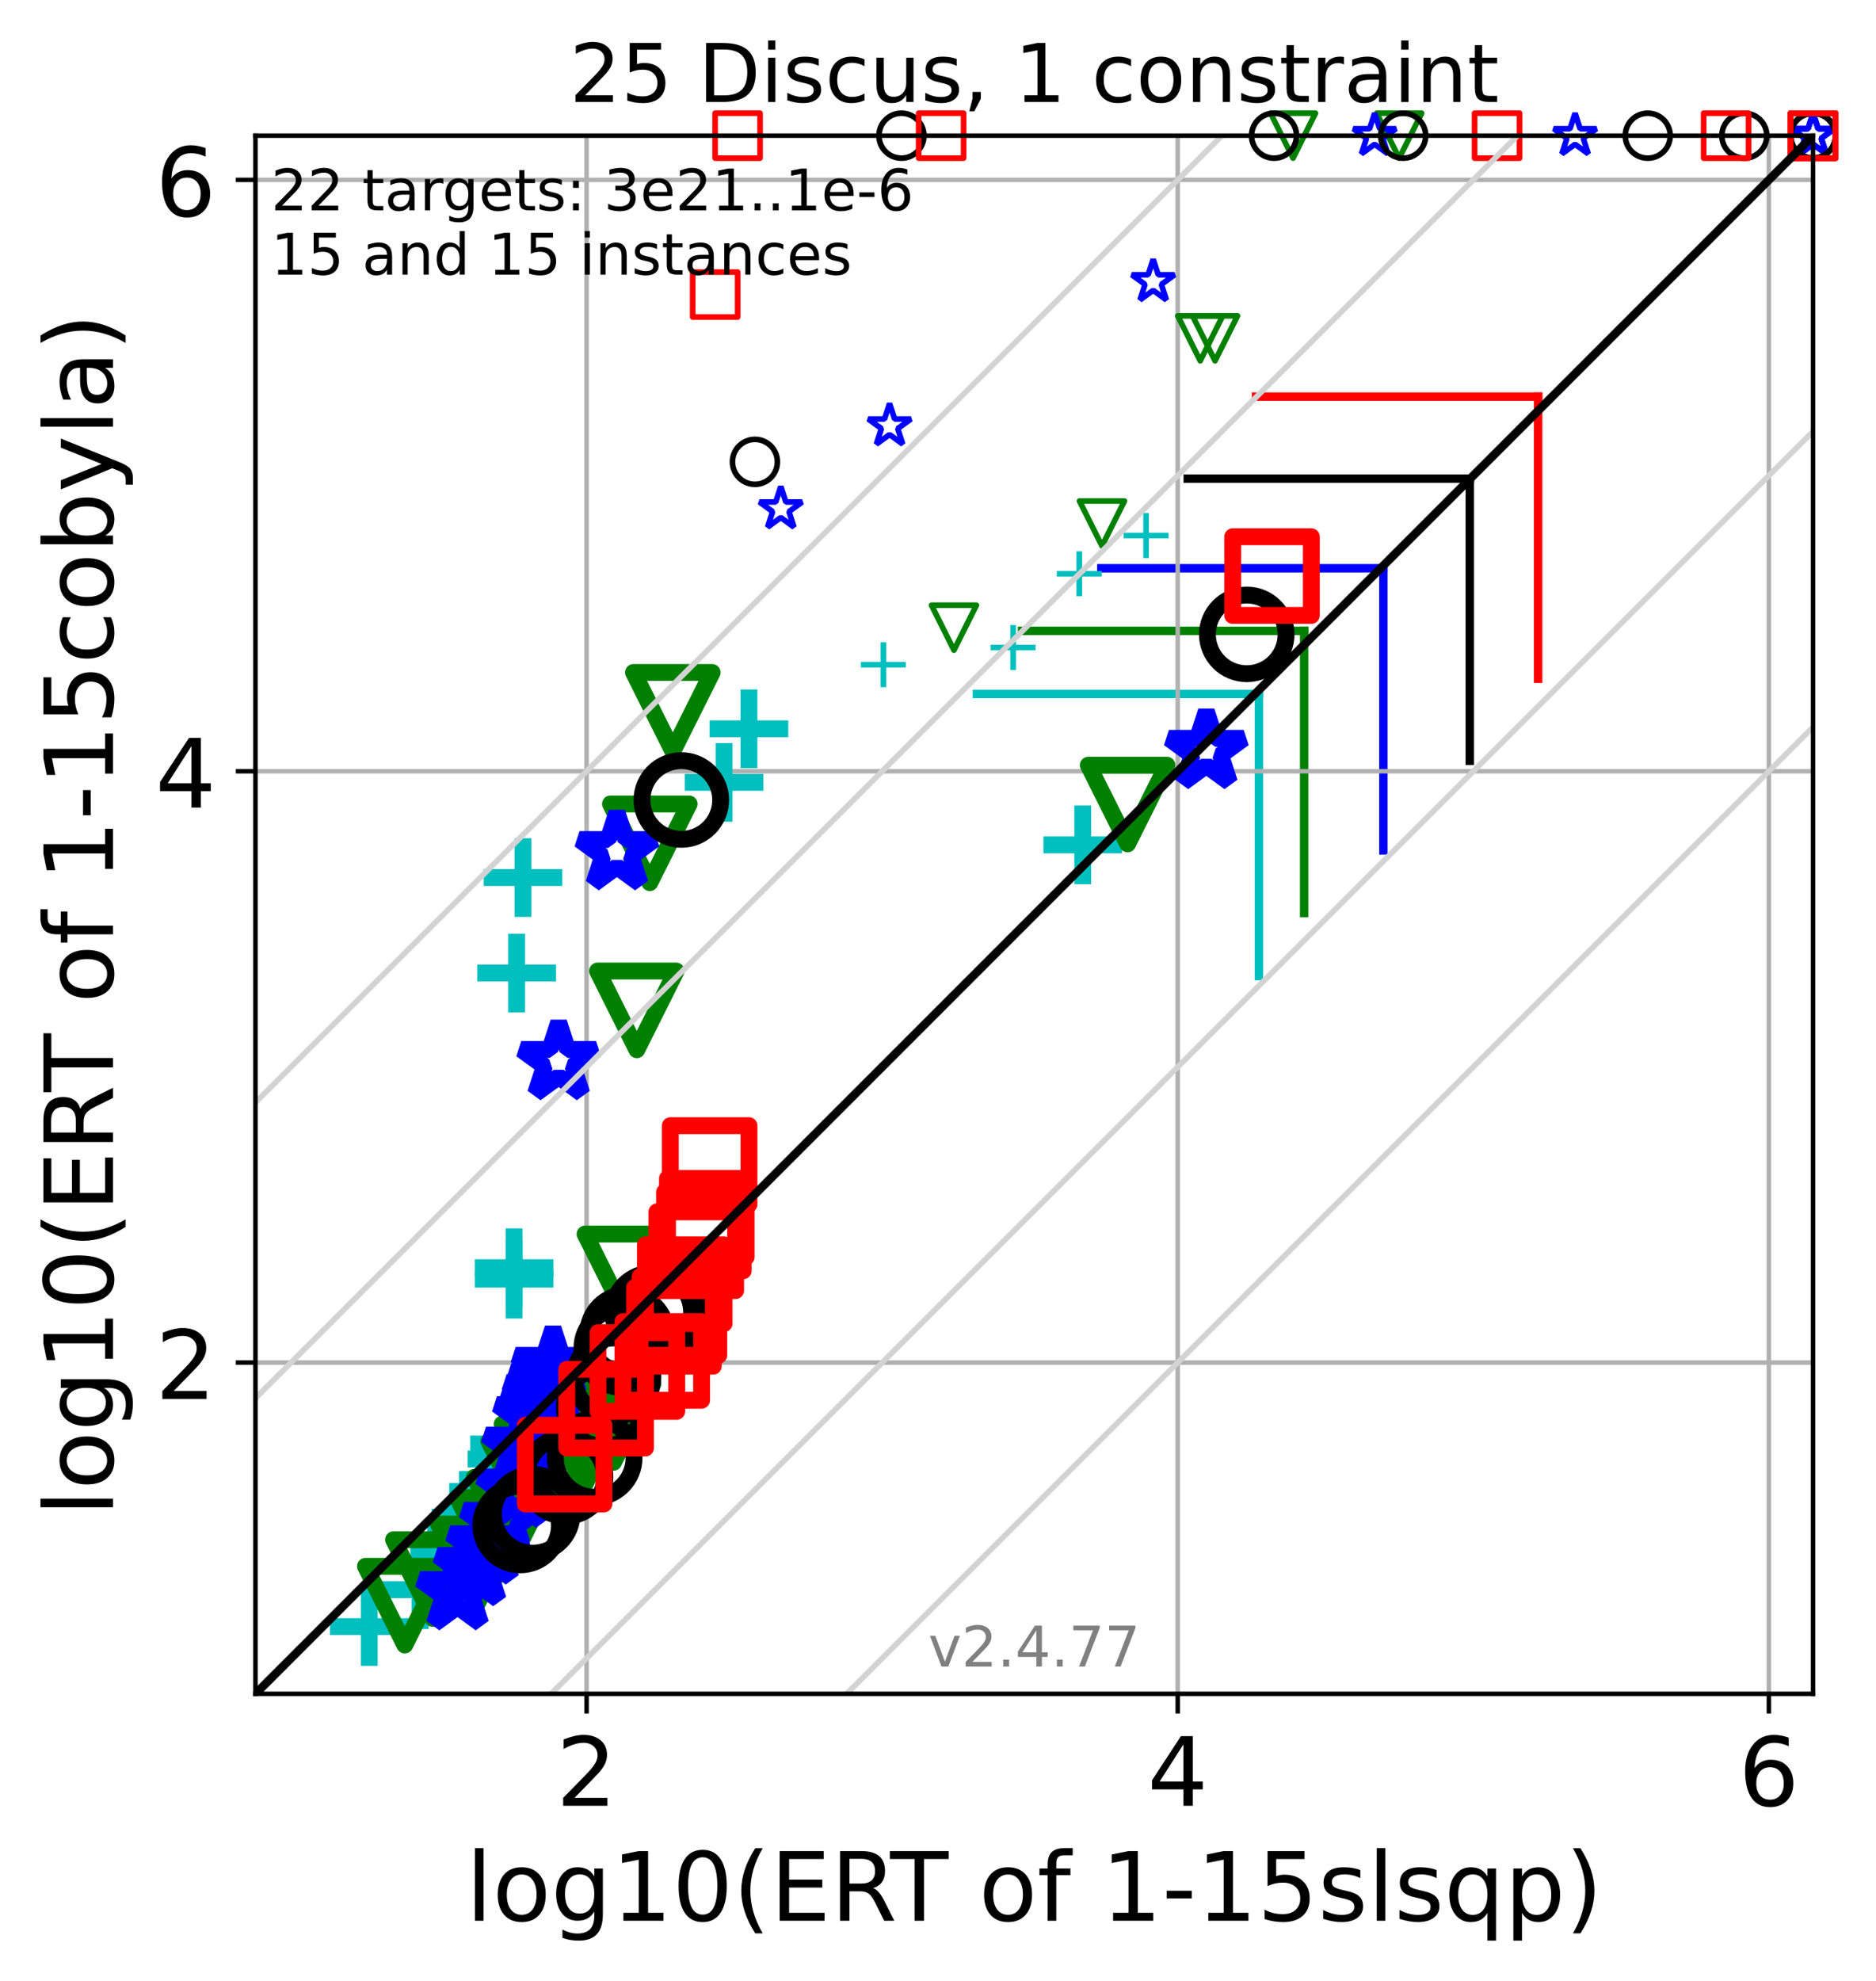 <?xml version="1.0" encoding="utf-8" standalone="no"?>
<!DOCTYPE svg PUBLIC "-//W3C//DTD SVG 1.1//EN"
  "http://www.w3.org/Graphics/SVG/1.1/DTD/svg11.dtd">
<!-- Created with matplotlib (https://matplotlib.org/) -->
<svg height="352.487pt" version="1.1" viewBox="0 0 333.909 352.487" width="333.909pt" xmlns="http://www.w3.org/2000/svg" xmlns:xlink="http://www.w3.org/1999/xlink">
 <defs>
  <style type="text/css">*{stroke-linecap:butt;stroke-linejoin:round;}</style>
 </defs>
 <g id="figure_1">
  <g id="patch_1">
   <path d="M 0 352.487 
L 333.909 352.487 
L 333.909 0 
L 0 0 
z
" style="fill:#ffffff;"/>
  </g>
  <g id="axes_1">
   <g id="patch_2">
    <path d="M 45.469 301.382 
L 322.709 301.382 
L 322.709 24.142 
L 45.469 24.142 
z
" style="fill:#ffffff;"/>
   </g>
   <g id="line2d_1">
    <path clip-path="url(#p2fd827abc8)" d="M 224.08 173.674 
L 224.08 123.471 
" style="fill:none;stroke:#00bfbf;stroke-linecap:square;stroke-width:1.5;"/>
   </g>
   <g id="line2d_2">
    <path clip-path="url(#p2fd827abc8)" d="M 173.877 123.471 
L 224.08 123.471 
" style="fill:none;stroke:#00bfbf;stroke-linecap:square;stroke-width:1.5;"/>
   </g>
   <g id="line2d_3">
    <path clip-path="url(#p2fd827abc8)" d="M 232.123 162.451 
L 232.123 112.249 
" style="fill:none;stroke:#008000;stroke-linecap:square;stroke-width:1.5;"/>
   </g>
   <g id="line2d_4">
    <path clip-path="url(#p2fd827abc8)" d="M 181.92 112.249 
L 232.123 112.249 
" style="fill:none;stroke:#008000;stroke-linecap:square;stroke-width:1.5;"/>
   </g>
   <g id="line2d_5">
    <path clip-path="url(#p2fd827abc8)" d="M 246.229 151.314 
L 246.229 101.111 
" style="fill:none;stroke:#0000ff;stroke-linecap:square;stroke-width:1.5;"/>
   </g>
   <g id="line2d_6">
    <path clip-path="url(#p2fd827abc8)" d="M 196.026 101.111 
L 246.229 101.111 
" style="fill:none;stroke:#0000ff;stroke-linecap:square;stroke-width:1.5;"/>
   </g>
   <g id="line2d_7">
    <path clip-path="url(#p2fd827abc8)" d="M 261.611 135.374 
L 261.611 85.171 
" style="fill:none;stroke:#000000;stroke-linecap:square;stroke-width:1.5;"/>
   </g>
   <g id="line2d_8">
    <path clip-path="url(#p2fd827abc8)" d="M 211.408 85.171 
L 261.611 85.171 
" style="fill:none;stroke:#000000;stroke-linecap:square;stroke-width:1.5;"/>
   </g>
   <g id="line2d_9">
    <path clip-path="url(#p2fd827abc8)" d="M 273.77 120.768 
L 273.77 70.565 
" style="fill:none;stroke:#ff0000;stroke-linecap:square;stroke-width:1.5;"/>
   </g>
   <g id="line2d_10">
    <path clip-path="url(#p2fd827abc8)" d="M 223.567 70.565 
L 273.77 70.565 
" style="fill:none;stroke:#ff0000;stroke-linecap:square;stroke-width:1.5;"/>
   </g>
   <g id="matplotlib.axis_1">
    <g id="xtick_1">
     <g id="line2d_11">
      <path clip-path="url(#p2fd827abc8)" d="M 104.403 301.382 
L 104.403 24.142 
" style="fill:none;stroke:#b0b0b0;stroke-linecap:square;stroke-width:0.8;"/>
     </g>
     <g id="line2d_12">
      <defs>
       <path d="M 0 0 
L 0 3.5 
" id="m0eb95030dd" style="stroke:#000000;stroke-width:0.8;"/>
      </defs>
      <g>
       <use style="stroke:#000000;stroke-width:0.8;" x="104.403" xlink:href="#m0eb95030dd" y="301.382"/>
      </g>
     </g>
     <g id="text_1">
      <!-- 2 -->
      <g transform="translate(98.995 321.299)scale(0.17 -0.17)">
       <defs>
        <path d="M 19.188 8.297 
L 53.609 8.297 
L 53.609 0 
L 7.328 0 
L 7.328 8.297 
Q 12.938 14.109 22.625 23.891 
Q 32.328 33.688 34.812 36.531 
Q 39.547 41.844 41.422 45.531 
Q 43.312 49.219 43.312 52.781 
Q 43.312 58.594 39.234 62.25 
Q 35.156 65.922 28.609 65.922 
Q 23.969 65.922 18.812 64.312 
Q 13.672 62.703 7.812 59.422 
L 7.812 69.391 
Q 13.766 71.781 18.938 73 
Q 24.125 74.219 28.422 74.219 
Q 39.75 74.219 46.484 68.547 
Q 53.219 62.891 53.219 53.422 
Q 53.219 48.922 51.531 44.891 
Q 49.859 40.875 45.406 35.406 
Q 44.188 33.984 37.641 27.219 
Q 31.109 20.453 19.188 8.297 
z
" id="DejaVuSans-50"/>
       </defs>
       <use xlink:href="#DejaVuSans-50"/>
      </g>
     </g>
    </g>
    <g id="xtick_2">
     <g id="line2d_13">
      <path clip-path="url(#p2fd827abc8)" d="M 209.624 301.382 
L 209.624 24.142 
" style="fill:none;stroke:#b0b0b0;stroke-linecap:square;stroke-width:0.8;"/>
     </g>
     <g id="line2d_14">
      <g>
       <use style="stroke:#000000;stroke-width:0.8;" x="209.624" xlink:href="#m0eb95030dd" y="301.382"/>
      </g>
     </g>
     <g id="text_2">
      <!-- 4 -->
      <g transform="translate(204.216 321.299)scale(0.17 -0.17)">
       <defs>
        <path d="M 37.797 64.312 
L 12.891 25.391 
L 37.797 25.391 
z
M 35.203 72.906 
L 47.609 72.906 
L 47.609 25.391 
L 58.016 25.391 
L 58.016 17.188 
L 47.609 17.188 
L 47.609 0 
L 37.797 0 
L 37.797 17.188 
L 4.891 17.188 
L 4.891 26.703 
z
" id="DejaVuSans-52"/>
       </defs>
       <use xlink:href="#DejaVuSans-52"/>
      </g>
     </g>
    </g>
    <g id="xtick_3">
     <g id="line2d_15">
      <path clip-path="url(#p2fd827abc8)" d="M 314.844 301.382 
L 314.844 24.142 
" style="fill:none;stroke:#b0b0b0;stroke-linecap:square;stroke-width:0.8;"/>
     </g>
     <g id="line2d_16">
      <g>
       <use style="stroke:#000000;stroke-width:0.8;" x="314.844" xlink:href="#m0eb95030dd" y="301.382"/>
      </g>
     </g>
     <g id="text_3">
      <!-- 6 -->
      <g transform="translate(309.436 321.299)scale(0.17 -0.17)">
       <defs>
        <path d="M 33.016 40.375 
Q 26.375 40.375 22.484 35.828 
Q 18.609 31.297 18.609 23.391 
Q 18.609 15.531 22.484 10.953 
Q 26.375 6.391 33.016 6.391 
Q 39.656 6.391 43.531 10.953 
Q 47.406 15.531 47.406 23.391 
Q 47.406 31.297 43.531 35.828 
Q 39.656 40.375 33.016 40.375 
z
M 52.594 71.297 
L 52.594 62.312 
Q 48.875 64.062 45.094 64.984 
Q 41.312 65.922 37.594 65.922 
Q 27.828 65.922 22.672 59.328 
Q 17.531 52.734 16.797 39.406 
Q 19.672 43.656 24.016 45.922 
Q 28.375 48.188 33.594 48.188 
Q 44.578 48.188 50.953 41.516 
Q 57.328 34.859 57.328 23.391 
Q 57.328 12.156 50.688 5.359 
Q 44.047 -1.422 33.016 -1.422 
Q 20.359 -1.422 13.672 8.266 
Q 6.984 17.969 6.984 36.375 
Q 6.984 53.656 15.188 63.938 
Q 23.391 74.219 37.203 74.219 
Q 40.922 74.219 44.703 73.484 
Q 48.484 72.75 52.594 71.297 
z
" id="DejaVuSans-54"/>
       </defs>
       <use xlink:href="#DejaVuSans-54"/>
      </g>
     </g>
    </g>
    <g id="text_4">
     <!-- log10(ERT of 1-15slsqp) -->
     <g transform="translate(82.932 341.752)scale(0.17 -0.17)">
      <defs>
       <path d="M 9.422 75.984 
L 18.406 75.984 
L 18.406 0 
L 9.422 0 
z
" id="DejaVuSans-108"/>
       <path d="M 30.609 48.391 
Q 23.391 48.391 19.188 42.75 
Q 14.984 37.109 14.984 27.297 
Q 14.984 17.484 19.156 11.844 
Q 23.344 6.203 30.609 6.203 
Q 37.797 6.203 41.984 11.859 
Q 46.188 17.531 46.188 27.297 
Q 46.188 37.016 41.984 42.703 
Q 37.797 48.391 30.609 48.391 
z
M 30.609 56 
Q 42.328 56 49.016 48.375 
Q 55.719 40.766 55.719 27.297 
Q 55.719 13.875 49.016 6.219 
Q 42.328 -1.422 30.609 -1.422 
Q 18.844 -1.422 12.172 6.219 
Q 5.516 13.875 5.516 27.297 
Q 5.516 40.766 12.172 48.375 
Q 18.844 56 30.609 56 
z
" id="DejaVuSans-111"/>
       <path d="M 45.406 27.984 
Q 45.406 37.75 41.375 43.109 
Q 37.359 48.484 30.078 48.484 
Q 22.859 48.484 18.828 43.109 
Q 14.797 37.75 14.797 27.984 
Q 14.797 18.266 18.828 12.891 
Q 22.859 7.516 30.078 7.516 
Q 37.359 7.516 41.375 12.891 
Q 45.406 18.266 45.406 27.984 
z
M 54.391 6.781 
Q 54.391 -7.172 48.188 -13.984 
Q 42 -20.797 29.203 -20.797 
Q 24.469 -20.797 20.266 -20.094 
Q 16.062 -19.391 12.109 -17.922 
L 12.109 -9.188 
Q 16.062 -11.328 19.922 -12.344 
Q 23.781 -13.375 27.781 -13.375 
Q 36.625 -13.375 41.016 -8.766 
Q 45.406 -4.156 45.406 5.172 
L 45.406 9.625 
Q 42.625 4.781 38.281 2.391 
Q 33.938 0 27.875 0 
Q 17.828 0 11.672 7.656 
Q 5.516 15.328 5.516 27.984 
Q 5.516 40.672 11.672 48.328 
Q 17.828 56 27.875 56 
Q 33.938 56 38.281 53.609 
Q 42.625 51.219 45.406 46.391 
L 45.406 54.688 
L 54.391 54.688 
z
" id="DejaVuSans-103"/>
       <path d="M 12.406 8.297 
L 28.516 8.297 
L 28.516 63.922 
L 10.984 60.406 
L 10.984 69.391 
L 28.422 72.906 
L 38.281 72.906 
L 38.281 8.297 
L 54.391 8.297 
L 54.391 0 
L 12.406 0 
z
" id="DejaVuSans-49"/>
       <path d="M 31.781 66.406 
Q 24.172 66.406 20.328 58.906 
Q 16.5 51.422 16.5 36.375 
Q 16.5 21.391 20.328 13.891 
Q 24.172 6.391 31.781 6.391 
Q 39.453 6.391 43.281 13.891 
Q 47.125 21.391 47.125 36.375 
Q 47.125 51.422 43.281 58.906 
Q 39.453 66.406 31.781 66.406 
z
M 31.781 74.219 
Q 44.047 74.219 50.516 64.516 
Q 56.984 54.828 56.984 36.375 
Q 56.984 17.969 50.516 8.266 
Q 44.047 -1.422 31.781 -1.422 
Q 19.531 -1.422 13.062 8.266 
Q 6.594 17.969 6.594 36.375 
Q 6.594 54.828 13.062 64.516 
Q 19.531 74.219 31.781 74.219 
z
" id="DejaVuSans-48"/>
       <path d="M 31 75.875 
Q 24.469 64.656 21.281 53.656 
Q 18.109 42.672 18.109 31.391 
Q 18.109 20.125 21.312 9.062 
Q 24.516 -2 31 -13.188 
L 23.188 -13.188 
Q 15.875 -1.703 12.234 9.375 
Q 8.594 20.453 8.594 31.391 
Q 8.594 42.281 12.203 53.312 
Q 15.828 64.359 23.188 75.875 
z
" id="DejaVuSans-40"/>
       <path d="M 9.812 72.906 
L 55.906 72.906 
L 55.906 64.594 
L 19.672 64.594 
L 19.672 43.016 
L 54.391 43.016 
L 54.391 34.719 
L 19.672 34.719 
L 19.672 8.297 
L 56.781 8.297 
L 56.781 0 
L 9.812 0 
z
" id="DejaVuSans-69"/>
       <path d="M 44.391 34.188 
Q 47.562 33.109 50.562 29.594 
Q 53.562 26.078 56.594 19.922 
L 66.609 0 
L 56 0 
L 46.688 18.703 
Q 43.062 26.031 39.672 28.422 
Q 36.281 30.812 30.422 30.812 
L 19.672 30.812 
L 19.672 0 
L 9.812 0 
L 9.812 72.906 
L 32.078 72.906 
Q 44.578 72.906 50.734 67.672 
Q 56.891 62.453 56.891 51.906 
Q 56.891 45.016 53.688 40.469 
Q 50.484 35.938 44.391 34.188 
z
M 19.672 64.797 
L 19.672 38.922 
L 32.078 38.922 
Q 39.203 38.922 42.844 42.219 
Q 46.484 45.516 46.484 51.906 
Q 46.484 58.297 42.844 61.547 
Q 39.203 64.797 32.078 64.797 
z
" id="DejaVuSans-82"/>
       <path d="M -0.297 72.906 
L 61.375 72.906 
L 61.375 64.594 
L 35.5 64.594 
L 35.5 0 
L 25.594 0 
L 25.594 64.594 
L -0.297 64.594 
z
" id="DejaVuSans-84"/>
       <path id="DejaVuSans-32"/>
       <path d="M 37.109 75.984 
L 37.109 68.5 
L 28.516 68.5 
Q 23.688 68.5 21.797 66.547 
Q 19.922 64.594 19.922 59.516 
L 19.922 54.688 
L 34.719 54.688 
L 34.719 47.703 
L 19.922 47.703 
L 19.922 0 
L 10.891 0 
L 10.891 47.703 
L 2.297 47.703 
L 2.297 54.688 
L 10.891 54.688 
L 10.891 58.5 
Q 10.891 67.625 15.141 71.797 
Q 19.391 75.984 28.609 75.984 
z
" id="DejaVuSans-102"/>
       <path d="M 4.891 31.391 
L 31.203 31.391 
L 31.203 23.391 
L 4.891 23.391 
z
" id="DejaVuSans-45"/>
       <path d="M 10.797 72.906 
L 49.516 72.906 
L 49.516 64.594 
L 19.828 64.594 
L 19.828 46.734 
Q 21.969 47.469 24.109 47.828 
Q 26.266 48.188 28.422 48.188 
Q 40.625 48.188 47.75 41.5 
Q 54.891 34.812 54.891 23.391 
Q 54.891 11.625 47.562 5.094 
Q 40.234 -1.422 26.906 -1.422 
Q 22.312 -1.422 17.547 -0.641 
Q 12.797 0.141 7.719 1.703 
L 7.719 11.625 
Q 12.109 9.234 16.797 8.062 
Q 21.484 6.891 26.703 6.891 
Q 35.156 6.891 40.078 11.328 
Q 45.016 15.766 45.016 23.391 
Q 45.016 31 40.078 35.438 
Q 35.156 39.891 26.703 39.891 
Q 22.75 39.891 18.812 39.016 
Q 14.891 38.141 10.797 36.281 
z
" id="DejaVuSans-53"/>
       <path d="M 44.281 53.078 
L 44.281 44.578 
Q 40.484 46.531 36.375 47.5 
Q 32.281 48.484 27.875 48.484 
Q 21.188 48.484 17.844 46.438 
Q 14.5 44.391 14.5 40.281 
Q 14.5 37.156 16.891 35.375 
Q 19.281 33.594 26.516 31.984 
L 29.594 31.297 
Q 39.156 29.25 43.188 25.516 
Q 47.219 21.781 47.219 15.094 
Q 47.219 7.469 41.188 3.016 
Q 35.156 -1.422 24.609 -1.422 
Q 20.219 -1.422 15.453 -0.562 
Q 10.688 0.297 5.422 2 
L 5.422 11.281 
Q 10.406 8.688 15.234 7.391 
Q 20.062 6.109 24.812 6.109 
Q 31.156 6.109 34.562 8.281 
Q 37.984 10.453 37.984 14.406 
Q 37.984 18.062 35.516 20.016 
Q 33.062 21.969 24.703 23.781 
L 21.578 24.516 
Q 13.234 26.266 9.516 29.906 
Q 5.812 33.547 5.812 39.891 
Q 5.812 47.609 11.281 51.797 
Q 16.75 56 26.812 56 
Q 31.781 56 36.172 55.266 
Q 40.578 54.547 44.281 53.078 
z
" id="DejaVuSans-115"/>
       <path d="M 14.797 27.297 
Q 14.797 17.391 18.875 11.75 
Q 22.953 6.109 30.078 6.109 
Q 37.203 6.109 41.297 11.75 
Q 45.406 17.391 45.406 27.297 
Q 45.406 37.203 41.297 42.844 
Q 37.203 48.484 30.078 48.484 
Q 22.953 48.484 18.875 42.844 
Q 14.797 37.203 14.797 27.297 
z
M 45.406 8.203 
Q 42.578 3.328 38.25 0.953 
Q 33.938 -1.422 27.875 -1.422 
Q 17.969 -1.422 11.734 6.484 
Q 5.516 14.406 5.516 27.297 
Q 5.516 40.188 11.734 48.094 
Q 17.969 56 27.875 56 
Q 33.938 56 38.25 53.625 
Q 42.578 51.266 45.406 46.391 
L 45.406 54.688 
L 54.391 54.688 
L 54.391 -20.797 
L 45.406 -20.797 
z
" id="DejaVuSans-113"/>
       <path d="M 18.109 8.203 
L 18.109 -20.797 
L 9.078 -20.797 
L 9.078 54.688 
L 18.109 54.688 
L 18.109 46.391 
Q 20.953 51.266 25.266 53.625 
Q 29.594 56 35.594 56 
Q 45.562 56 51.781 48.094 
Q 58.016 40.188 58.016 27.297 
Q 58.016 14.406 51.781 6.484 
Q 45.562 -1.422 35.594 -1.422 
Q 29.594 -1.422 25.266 0.953 
Q 20.953 3.328 18.109 8.203 
z
M 48.688 27.297 
Q 48.688 37.203 44.609 42.844 
Q 40.531 48.484 33.406 48.484 
Q 26.266 48.484 22.188 42.844 
Q 18.109 37.203 18.109 27.297 
Q 18.109 17.391 22.188 11.75 
Q 26.266 6.109 33.406 6.109 
Q 40.531 6.109 44.609 11.75 
Q 48.688 17.391 48.688 27.297 
z
" id="DejaVuSans-112"/>
       <path d="M 8.016 75.875 
L 15.828 75.875 
Q 23.141 64.359 26.781 53.312 
Q 30.422 42.281 30.422 31.391 
Q 30.422 20.453 26.781 9.375 
Q 23.141 -1.703 15.828 -13.188 
L 8.016 -13.188 
Q 14.5 -2 17.703 9.062 
Q 20.906 20.125 20.906 31.391 
Q 20.906 42.672 17.703 53.656 
Q 14.5 64.656 8.016 75.875 
z
" id="DejaVuSans-41"/>
      </defs>
      <use xlink:href="#DejaVuSans-108"/>
      <use x="27.783" xlink:href="#DejaVuSans-111"/>
      <use x="88.965" xlink:href="#DejaVuSans-103"/>
      <use x="152.441" xlink:href="#DejaVuSans-49"/>
      <use x="216.064" xlink:href="#DejaVuSans-48"/>
      <use x="279.688" xlink:href="#DejaVuSans-40"/>
      <use x="318.701" xlink:href="#DejaVuSans-69"/>
      <use x="381.885" xlink:href="#DejaVuSans-82"/>
      <use x="444.117" xlink:href="#DejaVuSans-84"/>
      <use x="505.201" xlink:href="#DejaVuSans-32"/>
      <use x="536.988" xlink:href="#DejaVuSans-111"/>
      <use x="598.17" xlink:href="#DejaVuSans-102"/>
      <use x="633.375" xlink:href="#DejaVuSans-32"/>
      <use x="665.162" xlink:href="#DejaVuSans-49"/>
      <use x="728.785" xlink:href="#DejaVuSans-45"/>
      <use x="764.869" xlink:href="#DejaVuSans-49"/>
      <use x="828.492" xlink:href="#DejaVuSans-53"/>
      <use x="892.115" xlink:href="#DejaVuSans-115"/>
      <use x="944.215" xlink:href="#DejaVuSans-108"/>
      <use x="971.998" xlink:href="#DejaVuSans-115"/>
      <use x="1024.098" xlink:href="#DejaVuSans-113"/>
      <use x="1087.574" xlink:href="#DejaVuSans-112"/>
      <use x="1151.051" xlink:href="#DejaVuSans-41"/>
     </g>
    </g>
   </g>
   <g id="matplotlib.axis_2">
    <g id="ytick_1">
     <g id="line2d_17">
      <path clip-path="url(#p2fd827abc8)" d="M 45.469 242.448 
L 322.709 242.448 
" style="fill:none;stroke:#b0b0b0;stroke-linecap:square;stroke-width:0.8;"/>
     </g>
     <g id="line2d_18">
      <defs>
       <path d="M 0 0 
L -3.5 0 
" id="mbbc079369d" style="stroke:#000000;stroke-width:0.8;"/>
      </defs>
      <g>
       <use style="stroke:#000000;stroke-width:0.8;" x="45.469" xlink:href="#mbbc079369d" y="242.448"/>
      </g>
     </g>
     <g id="text_5">
      <!-- 2 -->
      <g transform="translate(27.653 248.906)scale(0.17 -0.17)">
       <use xlink:href="#DejaVuSans-50"/>
      </g>
     </g>
    </g>
    <g id="ytick_2">
     <g id="line2d_19">
      <path clip-path="url(#p2fd827abc8)" d="M 45.469 137.227 
L 322.709 137.227 
" style="fill:none;stroke:#b0b0b0;stroke-linecap:square;stroke-width:0.8;"/>
     </g>
     <g id="line2d_20">
      <g>
       <use style="stroke:#000000;stroke-width:0.8;" x="45.469" xlink:href="#mbbc079369d" y="137.227"/>
      </g>
     </g>
     <g id="text_6">
      <!-- 4 -->
      <g transform="translate(27.653 143.686)scale(0.17 -0.17)">
       <use xlink:href="#DejaVuSans-52"/>
      </g>
     </g>
    </g>
    <g id="ytick_3">
     <g id="line2d_21">
      <path clip-path="url(#p2fd827abc8)" d="M 45.469 32.007 
L 322.709 32.007 
" style="fill:none;stroke:#b0b0b0;stroke-linecap:square;stroke-width:0.8;"/>
     </g>
     <g id="line2d_22">
      <g>
       <use style="stroke:#000000;stroke-width:0.8;" x="45.469" xlink:href="#mbbc079369d" y="32.007"/>
      </g>
     </g>
     <g id="text_7">
      <!-- 6 -->
      <g transform="translate(27.653 38.465)scale(0.17 -0.17)">
       <use xlink:href="#DejaVuSans-54"/>
      </g>
     </g>
    </g>
    <g id="text_8">
     <!-- log10(ERT of 1-15cobyla) -->
     <g transform="translate(20.117 269.781)rotate(-90)scale(0.17 -0.17)">
      <defs>
       <path d="M 48.781 52.594 
L 48.781 44.188 
Q 44.969 46.297 41.141 47.344 
Q 37.312 48.391 33.406 48.391 
Q 24.656 48.391 19.812 42.844 
Q 14.984 37.312 14.984 27.297 
Q 14.984 17.281 19.812 11.734 
Q 24.656 6.203 33.406 6.203 
Q 37.312 6.203 41.141 7.25 
Q 44.969 8.297 48.781 10.406 
L 48.781 2.094 
Q 45.016 0.344 40.984 -0.531 
Q 36.969 -1.422 32.422 -1.422 
Q 20.062 -1.422 12.781 6.344 
Q 5.516 14.109 5.516 27.297 
Q 5.516 40.672 12.859 48.328 
Q 20.219 56 33.016 56 
Q 37.156 56 41.109 55.141 
Q 45.062 54.297 48.781 52.594 
z
" id="DejaVuSans-99"/>
       <path d="M 48.688 27.297 
Q 48.688 37.203 44.609 42.844 
Q 40.531 48.484 33.406 48.484 
Q 26.266 48.484 22.188 42.844 
Q 18.109 37.203 18.109 27.297 
Q 18.109 17.391 22.188 11.75 
Q 26.266 6.109 33.406 6.109 
Q 40.531 6.109 44.609 11.75 
Q 48.688 17.391 48.688 27.297 
z
M 18.109 46.391 
Q 20.953 51.266 25.266 53.625 
Q 29.594 56 35.594 56 
Q 45.562 56 51.781 48.094 
Q 58.016 40.188 58.016 27.297 
Q 58.016 14.406 51.781 6.484 
Q 45.562 -1.422 35.594 -1.422 
Q 29.594 -1.422 25.266 0.953 
Q 20.953 3.328 18.109 8.203 
L 18.109 0 
L 9.078 0 
L 9.078 75.984 
L 18.109 75.984 
z
" id="DejaVuSans-98"/>
       <path d="M 32.172 -5.078 
Q 28.375 -14.844 24.75 -17.812 
Q 21.141 -20.797 15.094 -20.797 
L 7.906 -20.797 
L 7.906 -13.281 
L 13.188 -13.281 
Q 16.891 -13.281 18.938 -11.516 
Q 21 -9.766 23.484 -3.219 
L 25.094 0.875 
L 2.984 54.688 
L 12.5 54.688 
L 29.594 11.922 
L 46.688 54.688 
L 56.203 54.688 
z
" id="DejaVuSans-121"/>
       <path d="M 34.281 27.484 
Q 23.391 27.484 19.188 25 
Q 14.984 22.516 14.984 16.5 
Q 14.984 11.719 18.141 8.906 
Q 21.297 6.109 26.703 6.109 
Q 34.188 6.109 38.703 11.406 
Q 43.219 16.703 43.219 25.484 
L 43.219 27.484 
z
M 52.203 31.203 
L 52.203 0 
L 43.219 0 
L 43.219 8.297 
Q 40.141 3.328 35.547 0.953 
Q 30.953 -1.422 24.312 -1.422 
Q 15.922 -1.422 10.953 3.297 
Q 6 8.016 6 15.922 
Q 6 25.141 12.172 29.828 
Q 18.359 34.516 30.609 34.516 
L 43.219 34.516 
L 43.219 35.406 
Q 43.219 41.609 39.141 45 
Q 35.062 48.391 27.688 48.391 
Q 23 48.391 18.547 47.266 
Q 14.109 46.141 10.016 43.891 
L 10.016 52.203 
Q 14.938 54.109 19.578 55.047 
Q 24.219 56 28.609 56 
Q 40.484 56 46.344 49.844 
Q 52.203 43.703 52.203 31.203 
z
" id="DejaVuSans-97"/>
      </defs>
      <use xlink:href="#DejaVuSans-108"/>
      <use x="27.783" xlink:href="#DejaVuSans-111"/>
      <use x="88.965" xlink:href="#DejaVuSans-103"/>
      <use x="152.441" xlink:href="#DejaVuSans-49"/>
      <use x="216.064" xlink:href="#DejaVuSans-48"/>
      <use x="279.688" xlink:href="#DejaVuSans-40"/>
      <use x="318.701" xlink:href="#DejaVuSans-69"/>
      <use x="381.885" xlink:href="#DejaVuSans-82"/>
      <use x="444.117" xlink:href="#DejaVuSans-84"/>
      <use x="505.201" xlink:href="#DejaVuSans-32"/>
      <use x="536.988" xlink:href="#DejaVuSans-111"/>
      <use x="598.17" xlink:href="#DejaVuSans-102"/>
      <use x="633.375" xlink:href="#DejaVuSans-32"/>
      <use x="665.162" xlink:href="#DejaVuSans-49"/>
      <use x="728.785" xlink:href="#DejaVuSans-45"/>
      <use x="764.869" xlink:href="#DejaVuSans-49"/>
      <use x="828.492" xlink:href="#DejaVuSans-53"/>
      <use x="892.115" xlink:href="#DejaVuSans-99"/>
      <use x="947.096" xlink:href="#DejaVuSans-111"/>
      <use x="1008.277" xlink:href="#DejaVuSans-98"/>
      <use x="1071.754" xlink:href="#DejaVuSans-121"/>
      <use x="1130.934" xlink:href="#DejaVuSans-108"/>
      <use x="1158.717" xlink:href="#DejaVuSans-97"/>
      <use x="1219.996" xlink:href="#DejaVuSans-41"/>
     </g>
    </g>
   </g>
   <g id="line2d_23">
    <defs>
     <path d="M -7 0 
L 7 0 
M 0 7 
L 0 -7 
" id="m6cb33f2468" style="stroke:#00bfbf;stroke-width:3;"/>
    </defs>
    <g>
     <use style="fill-opacity:0;stroke:#00bfbf;stroke-width:3;" x="192.717" xlink:href="#m6cb33f2468" y="150.323"/>
     <use style="fill-opacity:0;stroke:#00bfbf;stroke-width:3;" x="65.725" xlink:href="#m6cb33f2468" y="289.417"/>
     <use style="fill-opacity:0;stroke:#00bfbf;stroke-width:3;" x="74.767" xlink:href="#m6cb33f2468" y="282.844"/>
     <use style="fill-opacity:0;stroke:#00bfbf;stroke-width:3;" x="78.033" xlink:href="#m6cb33f2468" y="278.619"/>
     <use style="fill-opacity:0;stroke:#00bfbf;stroke-width:3;" x="80.066" xlink:href="#m6cb33f2468" y="276.227"/>
     <use style="fill-opacity:0;stroke:#00bfbf;stroke-width:3;" x="83.045" xlink:href="#m6cb33f2468" y="272.762"/>
     <use style="fill-opacity:0;stroke:#00bfbf;stroke-width:3;" x="83.845" xlink:href="#m6cb33f2468" y="269.956"/>
     <use style="fill-opacity:0;stroke:#00bfbf;stroke-width:3;" x="86.125" xlink:href="#m6cb33f2468" y="269.06"/>
     <use style="fill-opacity:0;stroke:#00bfbf;stroke-width:3;" x="86.957" xlink:href="#m6cb33f2468" y="265.371"/>
     <use style="fill-opacity:0;stroke:#00bfbf;stroke-width:3;" x="88.688" xlink:href="#m6cb33f2468" y="263.231"/>
     <use style="fill-opacity:0;stroke:#00bfbf;stroke-width:3;" x="90.24" xlink:href="#m6cb33f2468" y="259.602"/>
     <use style="fill-opacity:0;stroke:#00bfbf;stroke-width:3;" x="90.688" xlink:href="#m6cb33f2468" y="256.925"/>
     <use style="fill-opacity:0;stroke:#00bfbf;stroke-width:3;" x="91.506" xlink:href="#m6cb33f2468" y="227.599"/>
     <use style="fill-opacity:0;stroke:#00bfbf;stroke-width:3;" x="91.506" xlink:href="#m6cb33f2468" y="225.561"/>
     <use style="fill-opacity:0;stroke:#00bfbf;stroke-width:3;" x="91.957" xlink:href="#m6cb33f2468" y="173.131"/>
     <use style="fill-opacity:0;stroke:#00bfbf;stroke-width:3;" x="93.084" xlink:href="#m6cb33f2468" y="156.144"/>
     <use style="fill-opacity:0;stroke:#00bfbf;stroke-width:3;" x="128.877" xlink:href="#m6cb33f2468" y="139.207"/>
     <use style="fill-opacity:0;stroke:#00bfbf;stroke-width:3;" x="133.308" xlink:href="#m6cb33f2468" y="129.677"/>
    </g>
   </g>
   <g id="line2d_24">
    <defs>
     <path d="M -4 0 
L 4 0 
M 0 4 
L 0 -4 
" id="m2482171d99" style="stroke:#00bfbf;"/>
    </defs>
    <g>
     <use style="fill-opacity:0;stroke:#00bfbf;" x="157.232" xlink:href="#m2482171d99" y="118.272"/>
     <use style="fill-opacity:0;stroke:#00bfbf;" x="180.327" xlink:href="#m2482171d99" y="115.213"/>
     <use style="fill-opacity:0;stroke:#00bfbf;" x="192.099" xlink:href="#m2482171d99" y="102.095"/>
     <use style="fill-opacity:0;stroke:#00bfbf;" x="203.989" xlink:href="#m2482171d99" y="95.289"/>
    </g>
   </g>
   <g id="line2d_25">
    <defs>
     <path d="M -0 7 
L 7 -7 
L -7 -7 
z
" id="m0e15ad77ff" style="stroke:#008000;stroke-linejoin:miter;stroke-width:3;"/>
    </defs>
    <g>
     <use style="fill-opacity:0;stroke:#008000;stroke-linejoin:miter;stroke-width:3;" x="200.707" xlink:href="#m0e15ad77ff" y="143.148"/>
     <use style="fill-opacity:0;stroke:#008000;stroke-linejoin:miter;stroke-width:3;" x="72.048" xlink:href="#m0e15ad77ff" y="285.692"/>
     <use style="fill-opacity:0;stroke:#008000;stroke-linejoin:miter;stroke-width:3;" x="77.046" xlink:href="#m0e15ad77ff" y="280.961"/>
     <use style="fill-opacity:0;stroke:#008000;stroke-linejoin:miter;stroke-width:3;" x="85.013" xlink:href="#m0e15ad77ff" y="278.178"/>
     <use style="fill-opacity:0;stroke:#008000;stroke-linejoin:miter;stroke-width:3;" x="88.382" xlink:href="#m0e15ad77ff" y="273.462"/>
     <use style="fill-opacity:0;stroke:#008000;stroke-linejoin:miter;stroke-width:3;" x="91.426" xlink:href="#m0e15ad77ff" y="269.855"/>
     <use style="fill-opacity:0;stroke:#008000;stroke-linejoin:miter;stroke-width:3;" x="94.015" xlink:href="#m0e15ad77ff" y="263.46"/>
     <use style="fill-opacity:0;stroke:#008000;stroke-linejoin:miter;stroke-width:3;" x="96.384" xlink:href="#m0e15ad77ff" y="260.39"/>
     <use style="fill-opacity:0;stroke:#008000;stroke-linejoin:miter;stroke-width:3;" x="100.256" xlink:href="#m0e15ad77ff" y="259.473"/>
     <use style="fill-opacity:0;stroke:#008000;stroke-linejoin:miter;stroke-width:3;" x="104.035" xlink:href="#m0e15ad77ff" y="257.272"/>
     <use style="fill-opacity:0;stroke:#008000;stroke-linejoin:miter;stroke-width:3;" x="106.829" xlink:href="#m0e15ad77ff" y="254.685"/>
     <use style="fill-opacity:0;stroke:#008000;stroke-linejoin:miter;stroke-width:3;" x="109.207" xlink:href="#m0e15ad77ff" y="253.174"/>
     <use style="fill-opacity:0;stroke:#008000;stroke-linejoin:miter;stroke-width:3;" x="111.136" xlink:href="#m0e15ad77ff" y="226.572"/>
     <use style="fill-opacity:0;stroke:#008000;stroke-linejoin:miter;stroke-width:3;" x="113.35" xlink:href="#m0e15ad77ff" y="179.775"/>
     <use style="fill-opacity:0;stroke:#008000;stroke-linejoin:miter;stroke-width:3;" x="115.66" xlink:href="#m0e15ad77ff" y="150.048"/>
     <use style="fill-opacity:0;stroke:#008000;stroke-linejoin:miter;stroke-width:3;" x="119.756" xlink:href="#m0e15ad77ff" y="126.654"/>
    </g>
   </g>
   <g id="line2d_26">
    <defs>
     <path d="M -0 4 
L 4 -4 
L -4 -4 
z
" id="me712add37b" style="stroke:#008000;stroke-linejoin:miter;"/>
    </defs>
    <g>
     <use style="fill-opacity:0;stroke:#008000;stroke-linejoin:miter;" x="169.795" xlink:href="#me712add37b" y="111.684"/>
     <use style="fill-opacity:0;stroke:#008000;stroke-linejoin:miter;" x="196.141" xlink:href="#me712add37b" y="93.147"/>
     <use style="fill-opacity:0;stroke:#008000;stroke-linejoin:miter;" x="213.63" xlink:href="#me712add37b" y="60.199"/>
     <use style="fill-opacity:0;stroke:#008000;stroke-linejoin:miter;" x="216.263" xlink:href="#me712add37b" y="60.199"/>
    </g>
   </g>
   <g id="line2d_27">
    <g>
     <use style="fill-opacity:0;stroke:#008000;stroke-linejoin:miter;" x="230.145" xlink:href="#me712add37b" y="24.142"/>
     <use style="fill-opacity:0;stroke:#008000;stroke-linejoin:miter;" x="249.041" xlink:href="#me712add37b" y="24.142"/>
    </g>
   </g>
   <g id="line2d_28">
    <defs>
     <path d="M 0 -7 
L -1.572 -2.163 
L -6.657 -2.163 
L -2.543 0.826 
L -4.114 5.663 
L -0 2.674 
L 4.114 5.663 
L 2.543 0.826 
L 6.657 -2.163 
L 1.572 -2.163 
z
" id="mf5b55b7066" style="stroke:#0000ff;stroke-linejoin:bevel;stroke-width:3;"/>
    </defs>
    <g>
     <use style="fill-opacity:0;stroke:#0000ff;stroke-linejoin:bevel;stroke-width:3;" x="214.715" xlink:href="#mf5b55b7066" y="133.533"/>
     <use style="fill-opacity:0;stroke:#0000ff;stroke-linejoin:bevel;stroke-width:3;" x="81.438" xlink:href="#mf5b55b7066" y="283.204"/>
     <use style="fill-opacity:0;stroke:#0000ff;stroke-linejoin:bevel;stroke-width:3;" x="84.546" xlink:href="#mf5b55b7066" y="278.918"/>
     <use style="fill-opacity:0;stroke:#0000ff;stroke-linejoin:bevel;stroke-width:3;" x="86.793" xlink:href="#mf5b55b7066" y="275.055"/>
     <use style="fill-opacity:0;stroke:#0000ff;stroke-linejoin:bevel;stroke-width:3;" x="89.227" xlink:href="#mf5b55b7066" y="270.889"/>
     <use style="fill-opacity:0;stroke:#0000ff;stroke-linejoin:bevel;stroke-width:3;" x="92.166" xlink:href="#mf5b55b7066" y="264.96"/>
     <use style="fill-opacity:0;stroke:#0000ff;stroke-linejoin:bevel;stroke-width:3;" x="93.159" xlink:href="#mf5b55b7066" y="257.506"/>
     <use style="fill-opacity:0;stroke:#0000ff;stroke-linejoin:bevel;stroke-width:3;" x="95.116" xlink:href="#mf5b55b7066" y="252.08"/>
     <use style="fill-opacity:0;stroke:#0000ff;stroke-linejoin:bevel;stroke-width:3;" x="96.276" xlink:href="#mf5b55b7066" y="250.209"/>
     <use style="fill-opacity:0;stroke:#0000ff;stroke-linejoin:bevel;stroke-width:3;" x="96.834" xlink:href="#mf5b55b7066" y="248.164"/>
     <use style="fill-opacity:0;stroke:#0000ff;stroke-linejoin:bevel;stroke-width:3;" x="97.647" xlink:href="#mf5b55b7066" y="246.251"/>
     <use style="fill-opacity:0;stroke:#0000ff;stroke-linejoin:bevel;stroke-width:3;" x="98.431" xlink:href="#mf5b55b7066" y="243.317"/>
     <use style="fill-opacity:0;stroke:#0000ff;stroke-linejoin:bevel;stroke-width:3;" x="99.438" xlink:href="#mf5b55b7066" y="188.889"/>
     <use style="fill-opacity:0;stroke:#0000ff;stroke-linejoin:bevel;stroke-width:3;" x="109.804" xlink:href="#mf5b55b7066" y="151.544"/>
    </g>
   </g>
   <g id="line2d_29">
    <defs>
     <path d="M 0 -4 
L -0.898 -1.236 
L -3.804 -1.236 
L -1.453 0.472 
L -2.351 3.236 
L -0 1.528 
L 2.351 3.236 
L 1.453 0.472 
L 3.804 -1.236 
L 0.898 -1.236 
z
" id="mf20c9e4b27" style="stroke:#0000ff;stroke-linejoin:bevel;"/>
    </defs>
    <g>
     <use style="fill-opacity:0;stroke:#0000ff;stroke-linejoin:bevel;" x="138.974" xlink:href="#mf20c9e4b27" y="90.557"/>
     <use style="fill-opacity:0;stroke:#0000ff;stroke-linejoin:bevel;" x="158.335" xlink:href="#mf20c9e4b27" y="75.789"/>
     <use style="fill-opacity:0;stroke:#0000ff;stroke-linejoin:bevel;" x="205.256" xlink:href="#mf20c9e4b27" y="50.132"/>
    </g>
   </g>
   <g id="line2d_30">
    <g>
     <use style="fill-opacity:0;stroke:#0000ff;stroke-linejoin:bevel;" x="244.673" xlink:href="#mf20c9e4b27" y="24.142"/>
     <use style="fill-opacity:0;stroke:#0000ff;stroke-linejoin:bevel;" x="280.349" xlink:href="#mf20c9e4b27" y="24.142"/>
    </g>
   </g>
   <g id="line2d_31">
    <g>
     <use style="fill-opacity:0;stroke:#0000ff;stroke-linejoin:bevel;" x="322.709" xlink:href="#mf20c9e4b27" y="24.142"/>
     <use style="fill-opacity:0;stroke:#0000ff;stroke-linejoin:bevel;" x="322.709" xlink:href="#mf20c9e4b27" y="24.142"/>
     <use style="fill-opacity:0;stroke:#0000ff;stroke-linejoin:bevel;" x="322.709" xlink:href="#mf20c9e4b27" y="24.142"/>
    </g>
   </g>
   <g id="line2d_32">
    <defs>
     <path d="M 0 7 
C 1.856 7 3.637 6.262 4.95 4.95 
C 6.262 3.637 7 1.856 7 0 
C 7 -1.856 6.262 -3.637 4.95 -4.95 
C 3.637 -6.262 1.856 -7 0 -7 
C -1.856 -7 -3.637 -6.262 -4.95 -4.95 
C -6.262 -3.637 -7 -1.856 -7 0 
C -7 1.856 -6.262 3.637 -4.95 4.95 
C -3.637 6.262 -1.856 7 0 7 
z
" id="m55c1a42b66" style="stroke:#000000;stroke-width:3;"/>
    </defs>
    <g>
     <use style="fill-opacity:0;stroke:#000000;stroke-width:3;" x="221.907" xlink:href="#m55c1a42b66" y="112.873"/>
     <use style="fill-opacity:0;stroke:#000000;stroke-width:3;" x="92.579" xlink:href="#m55c1a42b66" y="271.424"/>
     <use style="fill-opacity:0;stroke:#000000;stroke-width:3;" x="94.817" xlink:href="#m55c1a42b66" y="269.355"/>
     <use style="fill-opacity:0;stroke:#000000;stroke-width:3;" x="100.654" xlink:href="#m55c1a42b66" y="262.782"/>
     <use style="fill-opacity:0;stroke:#000000;stroke-width:3;" x="105.849" xlink:href="#m55c1a42b66" y="259.409"/>
     <use style="fill-opacity:0;stroke:#000000;stroke-width:3;" x="107.437" xlink:href="#m55c1a42b66" y="250.38"/>
     <use style="fill-opacity:0;stroke:#000000;stroke-width:3;" x="109.207" xlink:href="#m55c1a42b66" y="245.059"/>
     <use style="fill-opacity:0;stroke:#000000;stroke-width:3;" x="110.585" xlink:href="#m55c1a42b66" y="239.831"/>
     <use style="fill-opacity:0;stroke:#000000;stroke-width:3;" x="111.629" xlink:href="#m55c1a42b66" y="237.313"/>
     <use style="fill-opacity:0;stroke:#000000;stroke-width:3;" x="116.093" xlink:href="#m55c1a42b66" y="233.49"/>
     <use style="fill-opacity:0;stroke:#000000;stroke-width:3;" x="118.582" xlink:href="#m55c1a42b66" y="232.721"/>
     <use style="fill-opacity:0;stroke:#000000;stroke-width:3;" x="119.779" xlink:href="#m55c1a42b66" y="231.275"/>
     <use style="fill-opacity:0;stroke:#000000;stroke-width:3;" x="121.268" xlink:href="#m55c1a42b66" y="142.344"/>
    </g>
   </g>
   <g id="line2d_33">
    <defs>
     <path d="M 0 4 
C 1.061 4 2.078 3.579 2.828 2.828 
C 3.579 2.078 4 1.061 4 0 
C 4 -1.061 3.579 -2.078 2.828 -2.828 
C 2.078 -3.579 1.061 -4 0 -4 
C -1.061 -4 -2.078 -3.579 -2.828 -2.828 
C -3.579 -2.078 -4 -1.061 -4 0 
C -4 1.061 -3.579 2.078 -2.828 2.828 
C -2.078 3.579 -1.061 4 0 4 
z
" id="mb0b6b02d58" style="stroke:#000000;"/>
    </defs>
    <g>
     <use style="fill-opacity:0;stroke:#000000;" x="134.37" xlink:href="#mb0b6b02d58" y="82.176"/>
    </g>
   </g>
   <g id="line2d_34">
    <g>
     <use style="fill-opacity:0;stroke:#000000;" x="160.445" xlink:href="#mb0b6b02d58" y="24.142"/>
     <use style="fill-opacity:0;stroke:#000000;" x="226.766" xlink:href="#mb0b6b02d58" y="24.142"/>
     <use style="fill-opacity:0;stroke:#000000;" x="249.754" xlink:href="#mb0b6b02d58" y="24.142"/>
     <use style="fill-opacity:0;stroke:#000000;" x="293.281" xlink:href="#mb0b6b02d58" y="24.142"/>
     <use style="fill-opacity:0;stroke:#000000;" x="310.472" xlink:href="#mb0b6b02d58" y="24.142"/>
    </g>
   </g>
   <g id="line2d_35">
    <g>
     <use style="fill-opacity:0;stroke:#000000;" x="322.709" xlink:href="#mb0b6b02d58" y="24.142"/>
     <use style="fill-opacity:0;stroke:#000000;" x="322.709" xlink:href="#mb0b6b02d58" y="24.142"/>
     <use style="fill-opacity:0;stroke:#000000;" x="322.709" xlink:href="#mb0b6b02d58" y="24.142"/>
    </g>
   </g>
   <g id="line2d_36">
    <defs>
     <path d="M -7 7 
L 7 7 
L 7 -7 
L -7 -7 
z
" id="ma235dfcb3f" style="stroke:#ff0000;stroke-linejoin:miter;stroke-width:3;"/>
    </defs>
    <g>
     <use style="fill-opacity:0;stroke:#ff0000;stroke-linejoin:miter;stroke-width:3;" x="226.405" xlink:href="#ma235dfcb3f" y="102.503"/>
     <use style="fill-opacity:0;stroke:#ff0000;stroke-linejoin:miter;stroke-width:3;" x="100.492" xlink:href="#ma235dfcb3f" y="260.591"/>
     <use style="fill-opacity:0;stroke:#ff0000;stroke-linejoin:miter;stroke-width:3;" x="107.886" xlink:href="#ma235dfcb3f" y="250.641"/>
     <use style="fill-opacity:0;stroke:#ff0000;stroke-linejoin:miter;stroke-width:3;" x="113.443" xlink:href="#ma235dfcb3f" y="244.122"/>
     <use style="fill-opacity:0;stroke:#ff0000;stroke-linejoin:miter;stroke-width:3;" x="117.875" xlink:href="#ma235dfcb3f" y="242.145"/>
     <use style="fill-opacity:0;stroke:#ff0000;stroke-linejoin:miter;stroke-width:3;" x="119.957" xlink:href="#ma235dfcb3f" y="236.081"/>
     <use style="fill-opacity:0;stroke:#ff0000;stroke-linejoin:miter;stroke-width:3;" x="120.931" xlink:href="#ma235dfcb3f" y="234.137"/>
     <use style="fill-opacity:0;stroke:#ff0000;stroke-linejoin:miter;stroke-width:3;" x="121.879" xlink:href="#ma235dfcb3f" y="228.499"/>
     <use style="fill-opacity:0;stroke:#ff0000;stroke-linejoin:miter;stroke-width:3;" x="123.932" xlink:href="#ma235dfcb3f" y="222.623"/>
     <use style="fill-opacity:0;stroke:#ff0000;stroke-linejoin:miter;stroke-width:3;" x="125.284" xlink:href="#ma235dfcb3f" y="219.108"/>
     <use style="fill-opacity:0;stroke:#ff0000;stroke-linejoin:miter;stroke-width:3;" x="125.803" xlink:href="#ma235dfcb3f" y="216.676"/>
     <use style="fill-opacity:0;stroke:#ff0000;stroke-linejoin:miter;stroke-width:3;" x="126.311" xlink:href="#ma235dfcb3f" y="207.287"/>
    </g>
   </g>
   <g id="line2d_37">
    <defs>
     <path d="M -4 4 
L 4 4 
L 4 -4 
L -4 -4 
z
" id="m16f4e6f79d" style="stroke:#ff0000;stroke-linejoin:miter;"/>
    </defs>
    <g>
     <use style="fill-opacity:0;stroke:#ff0000;stroke-linejoin:miter;" x="127.294" xlink:href="#m16f4e6f79d" y="52.414"/>
    </g>
   </g>
   <g id="line2d_38">
    <g>
     <use style="fill-opacity:0;stroke:#ff0000;stroke-linejoin:miter;" x="131.282" xlink:href="#m16f4e6f79d" y="24.142"/>
     <use style="fill-opacity:0;stroke:#ff0000;stroke-linejoin:miter;" x="167.508" xlink:href="#m16f4e6f79d" y="24.142"/>
     <use style="fill-opacity:0;stroke:#ff0000;stroke-linejoin:miter;" x="266.461" xlink:href="#m16f4e6f79d" y="24.142"/>
     <use style="fill-opacity:0;stroke:#ff0000;stroke-linejoin:miter;" x="307.228" xlink:href="#m16f4e6f79d" y="24.142"/>
    </g>
   </g>
   <g id="line2d_39">
    <g>
     <use style="fill-opacity:0;stroke:#ff0000;stroke-linejoin:miter;" x="322.709" xlink:href="#m16f4e6f79d" y="24.142"/>
     <use style="fill-opacity:0;stroke:#ff0000;stroke-linejoin:miter;" x="322.709" xlink:href="#m16f4e6f79d" y="24.142"/>
     <use style="fill-opacity:0;stroke:#ff0000;stroke-linejoin:miter;" x="322.709" xlink:href="#m16f4e6f79d" y="24.142"/>
     <use style="fill-opacity:0;stroke:#ff0000;stroke-linejoin:miter;" x="322.709" xlink:href="#m16f4e6f79d" y="24.142"/>
     <use style="fill-opacity:0;stroke:#ff0000;stroke-linejoin:miter;" x="322.709" xlink:href="#m16f4e6f79d" y="24.142"/>
    </g>
   </g>
   <g id="line2d_40">
    <path clip-path="url(#p2fd827abc8)" d="M 45.469 301.382 
L 322.709 24.142 
" style="fill:none;stroke:#000000;stroke-linecap:square;stroke-width:1.5;"/>
   </g>
   <g id="line2d_41">
    <path clip-path="url(#p2fd827abc8)" d="M 98.079 301.382 
L 334.909 64.552 
" style="fill:none;stroke:#d3d3d3;stroke-linecap:square;"/>
   </g>
   <g id="line2d_42">
    <path clip-path="url(#p2fd827abc8)" d="M 150.69 301.382 
L 334.909 117.162 
" style="fill:none;stroke:#d3d3d3;stroke-linecap:square;"/>
   </g>
   <g id="line2d_43">
    <path clip-path="url(#p2fd827abc8)" d="M 45.469 248.771 
L 295.241 -1 
" style="fill:none;stroke:#d3d3d3;stroke-linecap:square;"/>
   </g>
   <g id="line2d_44">
    <path clip-path="url(#p2fd827abc8)" d="M 45.469 196.161 
L 242.63 -1 
" style="fill:none;stroke:#d3d3d3;stroke-linecap:square;"/>
   </g>
   <g id="patch_3">
    <path d="M 45.469 301.382 
L 45.469 24.142 
" style="fill:none;stroke:#000000;stroke-linecap:square;stroke-linejoin:miter;stroke-width:0.8;"/>
   </g>
   <g id="patch_4">
    <path d="M 322.709 301.382 
L 322.709 24.142 
" style="fill:none;stroke:#000000;stroke-linecap:square;stroke-linejoin:miter;stroke-width:0.8;"/>
   </g>
   <g id="patch_5">
    <path d="M 45.469 301.382 
L 322.709 301.382 
" style="fill:none;stroke:#000000;stroke-linecap:square;stroke-linejoin:miter;stroke-width:0.8;"/>
   </g>
   <g id="patch_6">
    <path d="M 45.469 24.142 
L 322.709 24.142 
" style="fill:none;stroke:#000000;stroke-linecap:square;stroke-linejoin:miter;stroke-width:0.8;"/>
   </g>
   <g id="text_9">
    <!-- 22 targets: 3e21..1e-6 -->
    <g transform="translate(48.241 37.437)scale(0.102 -0.102)">
     <defs>
      <path d="M 18.312 70.219 
L 18.312 54.688 
L 36.812 54.688 
L 36.812 47.703 
L 18.312 47.703 
L 18.312 18.016 
Q 18.312 11.328 20.141 9.422 
Q 21.969 7.516 27.594 7.516 
L 36.812 7.516 
L 36.812 0 
L 27.594 0 
Q 17.188 0 13.234 3.875 
Q 9.281 7.766 9.281 18.016 
L 9.281 47.703 
L 2.688 47.703 
L 2.688 54.688 
L 9.281 54.688 
L 9.281 70.219 
z
" id="DejaVuSans-116"/>
      <path d="M 41.109 46.297 
Q 39.594 47.172 37.812 47.578 
Q 36.031 48 33.891 48 
Q 26.266 48 22.188 43.047 
Q 18.109 38.094 18.109 28.812 
L 18.109 0 
L 9.078 0 
L 9.078 54.688 
L 18.109 54.688 
L 18.109 46.188 
Q 20.953 51.172 25.484 53.578 
Q 30.031 56 36.531 56 
Q 37.453 56 38.578 55.875 
Q 39.703 55.766 41.062 55.516 
z
" id="DejaVuSans-114"/>
      <path d="M 56.203 29.594 
L 56.203 25.203 
L 14.891 25.203 
Q 15.484 15.922 20.484 11.062 
Q 25.484 6.203 34.422 6.203 
Q 39.594 6.203 44.453 7.469 
Q 49.312 8.734 54.109 11.281 
L 54.109 2.781 
Q 49.266 0.734 44.188 -0.344 
Q 39.109 -1.422 33.891 -1.422 
Q 20.797 -1.422 13.156 6.188 
Q 5.516 13.812 5.516 26.812 
Q 5.516 40.234 12.766 48.109 
Q 20.016 56 32.328 56 
Q 43.359 56 49.781 48.891 
Q 56.203 41.797 56.203 29.594 
z
M 47.219 32.234 
Q 47.125 39.594 43.094 43.984 
Q 39.062 48.391 32.422 48.391 
Q 24.906 48.391 20.391 44.141 
Q 15.875 39.891 15.188 32.172 
z
" id="DejaVuSans-101"/>
      <path d="M 11.719 12.406 
L 22.016 12.406 
L 22.016 0 
L 11.719 0 
z
M 11.719 51.703 
L 22.016 51.703 
L 22.016 39.312 
L 11.719 39.312 
z
" id="DejaVuSans-58"/>
      <path d="M 40.578 39.312 
Q 47.656 37.797 51.625 33 
Q 55.609 28.219 55.609 21.188 
Q 55.609 10.406 48.188 4.484 
Q 40.766 -1.422 27.094 -1.422 
Q 22.516 -1.422 17.656 -0.516 
Q 12.797 0.391 7.625 2.203 
L 7.625 11.719 
Q 11.719 9.328 16.594 8.109 
Q 21.484 6.891 26.812 6.891 
Q 36.078 6.891 40.938 10.547 
Q 45.797 14.203 45.797 21.188 
Q 45.797 27.641 41.281 31.266 
Q 36.766 34.906 28.719 34.906 
L 20.219 34.906 
L 20.219 43.016 
L 29.109 43.016 
Q 36.375 43.016 40.234 45.922 
Q 44.094 48.828 44.094 54.297 
Q 44.094 59.906 40.109 62.906 
Q 36.141 65.922 28.719 65.922 
Q 24.656 65.922 20.016 65.031 
Q 15.375 64.156 9.812 62.312 
L 9.812 71.094 
Q 15.438 72.656 20.344 73.438 
Q 25.25 74.219 29.594 74.219 
Q 40.828 74.219 47.359 69.109 
Q 53.906 64.016 53.906 55.328 
Q 53.906 49.266 50.438 45.094 
Q 46.969 40.922 40.578 39.312 
z
" id="DejaVuSans-51"/>
      <path d="M 10.688 12.406 
L 21 12.406 
L 21 0 
L 10.688 0 
z
" id="DejaVuSans-46"/>
     </defs>
     <use xlink:href="#DejaVuSans-50"/>
     <use x="63.623" xlink:href="#DejaVuSans-50"/>
     <use x="127.246" xlink:href="#DejaVuSans-32"/>
     <use x="159.033" xlink:href="#DejaVuSans-116"/>
     <use x="198.242" xlink:href="#DejaVuSans-97"/>
     <use x="259.521" xlink:href="#DejaVuSans-114"/>
     <use x="298.885" xlink:href="#DejaVuSans-103"/>
     <use x="362.361" xlink:href="#DejaVuSans-101"/>
     <use x="423.885" xlink:href="#DejaVuSans-116"/>
     <use x="463.094" xlink:href="#DejaVuSans-115"/>
     <use x="515.193" xlink:href="#DejaVuSans-58"/>
     <use x="548.885" xlink:href="#DejaVuSans-32"/>
     <use x="580.672" xlink:href="#DejaVuSans-51"/>
     <use x="644.295" xlink:href="#DejaVuSans-101"/>
     <use x="705.818" xlink:href="#DejaVuSans-50"/>
     <use x="769.441" xlink:href="#DejaVuSans-49"/>
     <use x="833.064" xlink:href="#DejaVuSans-46"/>
     <use x="864.852" xlink:href="#DejaVuSans-46"/>
     <use x="896.639" xlink:href="#DejaVuSans-49"/>
     <use x="960.262" xlink:href="#DejaVuSans-101"/>
     <use x="1021.785" xlink:href="#DejaVuSans-45"/>
     <use x="1057.869" xlink:href="#DejaVuSans-54"/>
    </g>
    <!-- 15 and 15 instances -->
    <g transform="translate(48.241 48.859)scale(0.102 -0.102)">
     <defs>
      <path d="M 54.891 33.016 
L 54.891 0 
L 45.906 0 
L 45.906 32.719 
Q 45.906 40.484 42.875 44.328 
Q 39.844 48.188 33.797 48.188 
Q 26.516 48.188 22.312 43.547 
Q 18.109 38.922 18.109 30.906 
L 18.109 0 
L 9.078 0 
L 9.078 54.688 
L 18.109 54.688 
L 18.109 46.188 
Q 21.344 51.125 25.703 53.562 
Q 30.078 56 35.797 56 
Q 45.219 56 50.047 50.172 
Q 54.891 44.344 54.891 33.016 
z
" id="DejaVuSans-110"/>
      <path d="M 45.406 46.391 
L 45.406 75.984 
L 54.391 75.984 
L 54.391 0 
L 45.406 0 
L 45.406 8.203 
Q 42.578 3.328 38.25 0.953 
Q 33.938 -1.422 27.875 -1.422 
Q 17.969 -1.422 11.734 6.484 
Q 5.516 14.406 5.516 27.297 
Q 5.516 40.188 11.734 48.094 
Q 17.969 56 27.875 56 
Q 33.938 56 38.25 53.625 
Q 42.578 51.266 45.406 46.391 
z
M 14.797 27.297 
Q 14.797 17.391 18.875 11.75 
Q 22.953 6.109 30.078 6.109 
Q 37.203 6.109 41.297 11.75 
Q 45.406 17.391 45.406 27.297 
Q 45.406 37.203 41.297 42.844 
Q 37.203 48.484 30.078 48.484 
Q 22.953 48.484 18.875 42.844 
Q 14.797 37.203 14.797 27.297 
z
" id="DejaVuSans-100"/>
      <path d="M 9.422 54.688 
L 18.406 54.688 
L 18.406 0 
L 9.422 0 
z
M 9.422 75.984 
L 18.406 75.984 
L 18.406 64.594 
L 9.422 64.594 
z
" id="DejaVuSans-105"/>
     </defs>
     <use xlink:href="#DejaVuSans-49"/>
     <use x="63.623" xlink:href="#DejaVuSans-53"/>
     <use x="127.246" xlink:href="#DejaVuSans-32"/>
     <use x="159.033" xlink:href="#DejaVuSans-97"/>
     <use x="220.312" xlink:href="#DejaVuSans-110"/>
     <use x="283.691" xlink:href="#DejaVuSans-100"/>
     <use x="347.168" xlink:href="#DejaVuSans-32"/>
     <use x="378.955" xlink:href="#DejaVuSans-49"/>
     <use x="442.578" xlink:href="#DejaVuSans-53"/>
     <use x="506.201" xlink:href="#DejaVuSans-32"/>
     <use x="537.988" xlink:href="#DejaVuSans-105"/>
     <use x="565.771" xlink:href="#DejaVuSans-110"/>
     <use x="629.15" xlink:href="#DejaVuSans-115"/>
     <use x="681.25" xlink:href="#DejaVuSans-116"/>
     <use x="720.459" xlink:href="#DejaVuSans-97"/>
     <use x="781.738" xlink:href="#DejaVuSans-110"/>
     <use x="845.117" xlink:href="#DejaVuSans-99"/>
     <use x="900.098" xlink:href="#DejaVuSans-101"/>
     <use x="961.621" xlink:href="#DejaVuSans-115"/>
    </g>
   </g>
   <g id="text_10">
    <!-- v2.4.77 -->
    <g style="fill:#808080;" transform="translate(165.227 296.53)scale(0.1 -0.1)">
     <defs>
      <path d="M 2.984 54.688 
L 12.5 54.688 
L 29.594 8.797 
L 46.688 54.688 
L 56.203 54.688 
L 35.688 0 
L 23.484 0 
z
" id="DejaVuSans-118"/>
      <path d="M 8.203 72.906 
L 55.078 72.906 
L 55.078 68.703 
L 28.609 0 
L 18.312 0 
L 43.219 64.594 
L 8.203 64.594 
z
" id="DejaVuSans-55"/>
     </defs>
     <use xlink:href="#DejaVuSans-118"/>
     <use x="59.18" xlink:href="#DejaVuSans-50"/>
     <use x="122.803" xlink:href="#DejaVuSans-46"/>
     <use x="154.59" xlink:href="#DejaVuSans-52"/>
     <use x="218.213" xlink:href="#DejaVuSans-46"/>
     <use x="250" xlink:href="#DejaVuSans-55"/>
     <use x="313.623" xlink:href="#DejaVuSans-55"/>
    </g>
   </g>
   <g id="text_11">
    <!-- 25 Discus, 1 constraint -->
    <g transform="translate(101.367 18.142)scale(0.144 -0.144)">
     <defs>
      <path d="M 19.672 64.797 
L 19.672 8.109 
L 31.594 8.109 
Q 46.688 8.109 53.688 14.938 
Q 60.688 21.781 60.688 36.531 
Q 60.688 51.172 53.688 57.984 
Q 46.688 64.797 31.594 64.797 
z
M 9.812 72.906 
L 30.078 72.906 
Q 51.266 72.906 61.172 64.094 
Q 71.094 55.281 71.094 36.531 
Q 71.094 17.672 61.125 8.828 
Q 51.172 0 30.078 0 
L 9.812 0 
z
" id="DejaVuSans-68"/>
      <path d="M 8.5 21.578 
L 8.5 54.688 
L 17.484 54.688 
L 17.484 21.922 
Q 17.484 14.156 20.5 10.266 
Q 23.531 6.391 29.594 6.391 
Q 36.859 6.391 41.078 11.031 
Q 45.312 15.672 45.312 23.688 
L 45.312 54.688 
L 54.297 54.688 
L 54.297 0 
L 45.312 0 
L 45.312 8.406 
Q 42.047 3.422 37.719 1 
Q 33.406 -1.422 27.688 -1.422 
Q 18.266 -1.422 13.375 4.438 
Q 8.5 10.297 8.5 21.578 
z
M 31.109 56 
z
" id="DejaVuSans-117"/>
      <path d="M 11.719 12.406 
L 22.016 12.406 
L 22.016 4 
L 14.016 -11.625 
L 7.719 -11.625 
L 11.719 4 
z
" id="DejaVuSans-44"/>
     </defs>
     <use xlink:href="#DejaVuSans-50"/>
     <use x="63.623" xlink:href="#DejaVuSans-53"/>
     <use x="127.246" xlink:href="#DejaVuSans-32"/>
     <use x="159.033" xlink:href="#DejaVuSans-68"/>
     <use x="236.035" xlink:href="#DejaVuSans-105"/>
     <use x="263.818" xlink:href="#DejaVuSans-115"/>
     <use x="315.918" xlink:href="#DejaVuSans-99"/>
     <use x="370.898" xlink:href="#DejaVuSans-117"/>
     <use x="434.277" xlink:href="#DejaVuSans-115"/>
     <use x="486.377" xlink:href="#DejaVuSans-44"/>
     <use x="518.164" xlink:href="#DejaVuSans-32"/>
     <use x="549.951" xlink:href="#DejaVuSans-49"/>
     <use x="613.574" xlink:href="#DejaVuSans-32"/>
     <use x="645.361" xlink:href="#DejaVuSans-99"/>
     <use x="700.342" xlink:href="#DejaVuSans-111"/>
     <use x="761.523" xlink:href="#DejaVuSans-110"/>
     <use x="824.902" xlink:href="#DejaVuSans-115"/>
     <use x="877.002" xlink:href="#DejaVuSans-116"/>
     <use x="916.211" xlink:href="#DejaVuSans-114"/>
     <use x="957.324" xlink:href="#DejaVuSans-97"/>
     <use x="1018.604" xlink:href="#DejaVuSans-105"/>
     <use x="1046.387" xlink:href="#DejaVuSans-110"/>
     <use x="1109.766" xlink:href="#DejaVuSans-116"/>
    </g>
   </g>
  </g>
 </g>
 <defs>
  <clipPath id="p2fd827abc8">
   <rect height="277.24" width="277.24" x="45.469" y="24.142"/>
  </clipPath>
 </defs>
</svg>
